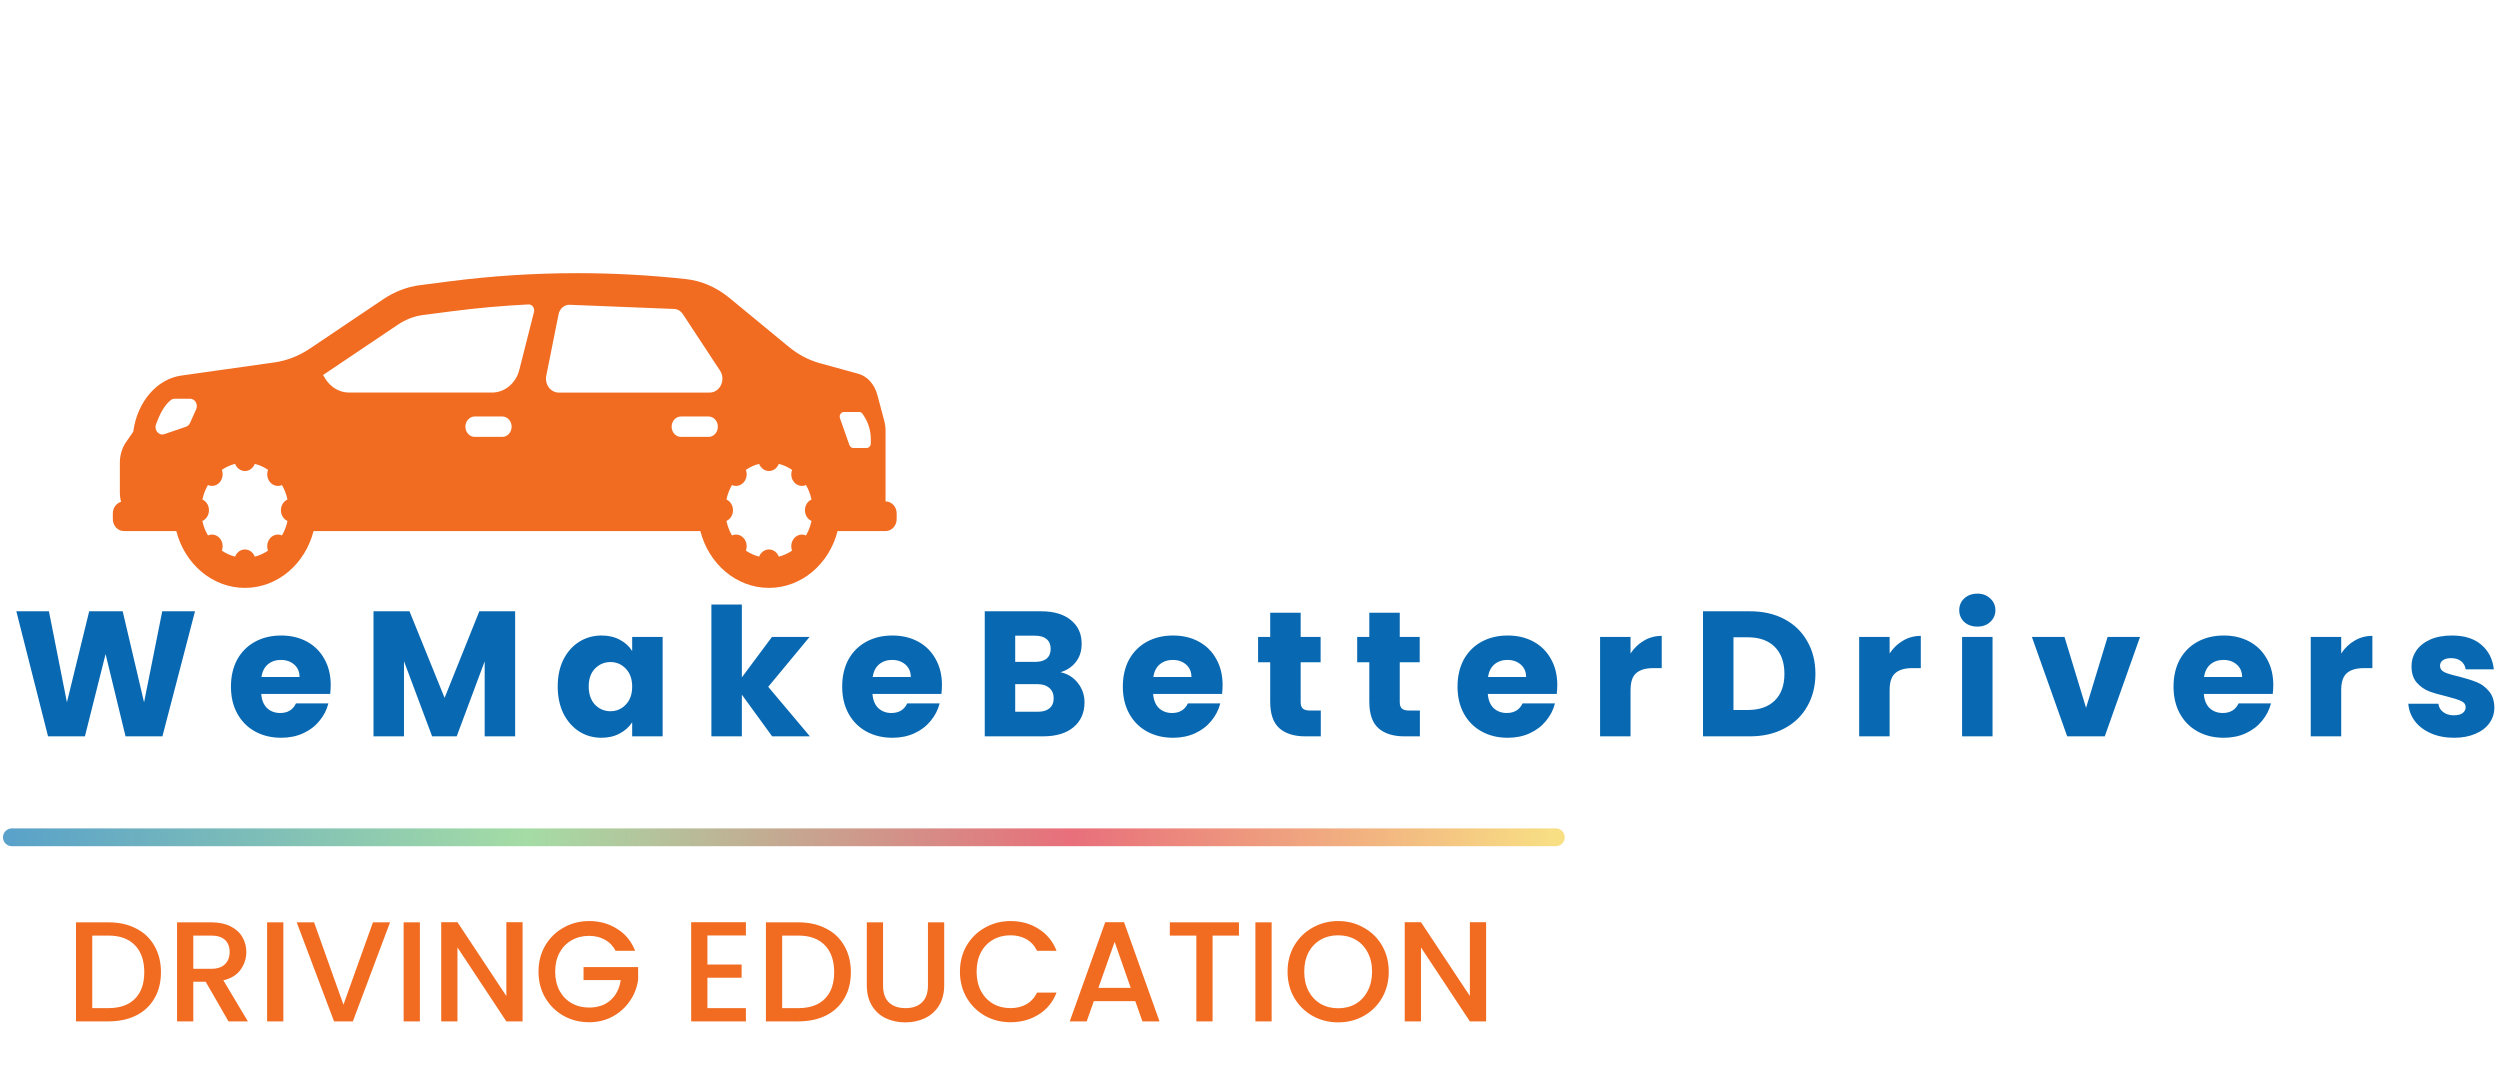 <svg width="421" height="182" viewBox="0 0 421 182" fill="none" xmlns="http://www.w3.org/2000/svg">
<path d="M19 86.464V87.408C19 88.524 19.831 89.43 20.854 89.43H29.693C31.099 94.95 35.739 99 41.247 99C46.755 99 51.395 94.95 52.801 89.43H117.941C119.346 94.95 123.986 99 129.494 99C135.002 99 139.643 94.95 141.048 89.43H149.146C150.169 89.43 151 88.524 151 87.408V86.464C151 85.348 150.169 84.442 149.146 84.442H149.129V72.551C149.129 71.989 149.057 71.433 148.916 70.898L147.75 66.511C147.272 64.715 146.056 63.361 144.55 62.946L138.08 61.167C136.191 60.647 134.398 59.701 132.792 58.377L122.848 50.179C120.668 48.382 118.15 47.29 115.53 47.001C109.433 46.334 103.319 46 97.204 46C89.987 46 82.77 46.465 75.584 47.395L70.702 48.026C68.539 48.307 66.442 49.112 64.534 50.394L52.213 58.686C50.352 59.938 48.309 60.736 46.199 61.034L30.533 63.244C26.423 63.824 23.125 67.658 22.445 72.646L22.435 72.715L21.236 74.437C20.555 75.414 20.183 76.653 20.183 77.936V82.887C20.183 83.454 20.253 83.997 20.385 84.509C19.59 84.737 19 85.523 19 86.464ZM142.116 69.378H144.691C144.926 69.378 145.147 69.505 145.279 69.718L145.594 70.223C146.278 71.319 146.643 72.615 146.643 73.94V74.668C146.643 75.096 146.324 75.444 145.931 75.444H143.703C143.408 75.444 143.143 75.246 143.039 74.947L141.452 70.432C141.272 69.924 141.617 69.378 142.116 69.378ZM84.583 73.574H79.948C79.079 73.574 78.372 72.803 78.372 71.855C78.372 70.907 79.079 70.136 79.948 70.136H84.583C85.452 70.136 86.159 70.907 86.159 71.855C86.159 72.803 85.452 73.574 84.583 73.574ZM119.313 73.574H114.678C113.808 73.574 113.102 72.803 113.102 71.855C113.102 70.907 113.808 70.136 114.678 70.136H119.313C120.184 70.136 120.888 70.907 120.888 71.855C120.888 72.803 120.184 73.574 119.313 73.574ZM122.331 84.118C122.516 83.241 122.833 82.42 123.26 81.678C123.855 81.947 124.556 81.852 125.076 81.388C125.123 81.346 125.169 81.301 125.212 81.255C125.256 81.207 125.297 81.156 125.334 81.105C125.759 80.539 125.847 79.775 125.601 79.126C126.281 78.661 127.034 78.315 127.839 78.113C128.108 78.82 128.747 79.32 129.494 79.32C130.241 79.32 130.881 78.82 131.15 78.113C131.954 78.315 132.707 78.661 133.388 79.126C133.121 79.834 133.248 80.679 133.777 81.255C134.305 81.829 135.08 81.971 135.729 81.677C136.156 82.419 136.472 83.24 136.658 84.118C136.009 84.411 135.551 85.109 135.551 85.924C135.551 86.741 136.009 87.438 136.66 87.731C136.533 88.326 136.348 88.894 136.109 89.43C135.994 89.685 135.864 89.931 135.727 90.17C135.078 89.879 134.303 90.02 133.777 90.595C133.248 91.171 133.119 92.016 133.387 92.724C132.707 93.189 131.954 93.535 131.15 93.737C130.881 93.029 130.241 92.53 129.494 92.53C128.747 92.53 128.107 93.029 127.838 93.737C127.034 93.535 126.281 93.189 125.601 92.724C125.87 92.016 125.74 91.171 125.211 90.595C124.685 90.02 123.912 89.879 123.263 90.17C123.126 89.931 122.996 89.685 122.881 89.43C122.642 88.894 122.455 88.326 122.329 87.731C122.979 87.438 123.437 86.741 123.437 85.924C123.438 85.109 122.98 84.411 122.331 84.118ZM91.993 63.272L94.064 52.917C94.255 51.961 95.047 51.291 95.942 51.326L113.54 52.03C114.112 52.052 114.643 52.363 114.978 52.87L121.25 62.406C122.268 63.955 121.254 66.109 119.507 66.109H94.09C92.722 66.109 91.702 64.73 91.993 63.272ZM54.647 62.987L66.969 54.697C68.307 53.795 69.748 53.241 71.249 53.047L76.129 52.413C80.389 51.862 84.694 51.481 88.997 51.265C89.622 51.235 90.089 51.88 89.924 52.535L87.453 62.287C86.88 64.545 84.995 66.108 82.846 66.108H58.789C57.174 66.108 55.665 65.225 54.773 63.755L54.404 63.146C54.486 63.094 54.568 63.041 54.647 62.987ZM34.084 84.118C34.13 83.9 34.184 83.683 34.247 83.471C34.373 83.046 34.529 82.638 34.714 82.248C34.807 82.054 34.907 81.864 35.012 81.678C35.608 81.947 36.308 81.852 36.829 81.389C36.876 81.346 36.922 81.302 36.965 81.255C37.009 81.207 37.05 81.156 37.087 81.105C37.511 80.54 37.6 79.777 37.355 79.128C37.369 79.118 37.383 79.108 37.398 79.098C37.438 79.071 37.478 79.045 37.518 79.019C37.636 78.944 37.755 78.869 37.877 78.8C38.011 78.725 38.148 78.653 38.286 78.587C38.287 78.587 38.287 78.586 38.287 78.586C38.291 78.584 38.296 78.582 38.3 78.58C38.434 78.516 38.571 78.456 38.709 78.4C38.71 78.4 38.711 78.399 38.712 78.399C38.714 78.398 38.715 78.398 38.717 78.397C38.858 78.341 39 78.289 39.145 78.242C39.145 78.242 39.147 78.241 39.147 78.241C39.293 78.194 39.441 78.151 39.59 78.113C39.59 78.113 39.591 78.113 39.591 78.113C39.86 78.821 40.5 79.32 41.247 79.32C41.994 79.32 42.634 78.821 42.903 78.113H42.903C42.903 78.113 42.904 78.113 42.904 78.113C43.053 78.151 43.201 78.194 43.347 78.241C43.348 78.241 43.349 78.242 43.35 78.242C43.494 78.289 43.637 78.341 43.777 78.397C43.779 78.398 43.781 78.398 43.782 78.399C43.783 78.4 43.784 78.4 43.785 78.4C43.924 78.456 44.06 78.516 44.194 78.58C44.199 78.582 44.203 78.584 44.207 78.586C44.207 78.586 44.208 78.587 44.208 78.587C44.347 78.653 44.483 78.725 44.617 78.8C44.74 78.869 44.859 78.944 44.978 79.02C45.017 79.046 45.057 79.071 45.097 79.098C45.1 79.1 45.103 79.103 45.107 79.105C45.118 79.112 45.129 79.121 45.14 79.128C44.874 79.835 45.002 80.679 45.53 81.255C46.058 81.829 46.833 81.971 47.482 81.678C47.587 81.864 47.688 82.054 47.78 82.248C47.966 82.638 48.121 83.046 48.247 83.471C48.31 83.683 48.364 83.9 48.41 84.118C47.761 84.411 47.304 85.109 47.304 85.924C47.304 86.741 47.761 87.438 48.412 87.731C48.381 87.885 48.344 88.037 48.303 88.186C48.266 88.326 48.223 88.465 48.179 88.603C48.157 88.676 48.131 88.748 48.106 88.821C48.056 88.959 48.004 89.094 47.949 89.228C47.921 89.296 47.892 89.363 47.862 89.43C47.747 89.685 47.617 89.932 47.48 90.17C46.831 89.879 46.056 90.02 45.529 90.595C45.001 91.171 44.871 92.016 45.14 92.724C44.46 93.189 43.707 93.535 42.902 93.737C42.634 93.029 41.994 92.53 41.247 92.53C40.5 92.53 39.86 93.029 39.591 93.737C38.787 93.535 38.034 93.189 37.353 92.724C37.622 92.016 37.493 91.171 36.964 90.595C36.438 90.02 35.665 89.879 35.016 90.17C34.879 89.932 34.749 89.685 34.634 89.43C34.604 89.363 34.575 89.296 34.547 89.228C34.491 89.094 34.439 88.959 34.389 88.821C34.263 88.469 34.161 88.106 34.081 87.731C34.732 87.438 35.19 86.741 35.19 85.924C35.19 85.109 34.733 84.411 34.084 84.118ZM26.271 71.461C26.796 69.993 27.628 68.225 28.793 67.35C28.978 67.21 29.201 67.142 29.427 67.142H32.002C32.847 67.142 33.4 68.106 33.029 68.935L32.007 71.22C31.87 71.529 31.622 71.762 31.321 71.863L27.677 73.111C26.759 73.424 25.921 72.439 26.271 71.461Z" fill="#F16B21"/>
<path d="M32.84 102.94L27.35 124H21.14L17.78 110.14L14.3 124H8.09L2.75 102.94H8.24L11.27 118.27L15.02 102.94H20.66L24.26 118.27L27.32 102.94H32.84ZM55.693 115.36C55.693 115.84 55.663 116.34 55.603 116.86H43.993C44.073 117.9 44.403 118.7 44.983 119.26C45.583 119.8 46.313 120.07 47.173 120.07C48.453 120.07 49.343 119.53 49.843 118.45H55.303C55.023 119.55 54.513 120.54 53.773 121.42C53.053 122.3 52.143 122.99 51.043 123.49C49.943 123.99 48.713 124.24 47.353 124.24C45.713 124.24 44.253 123.89 42.973 123.19C41.693 122.49 40.693 121.49 39.973 120.19C39.253 118.89 38.893 117.37 38.893 115.63C38.893 113.89 39.243 112.37 39.943 111.07C40.663 109.77 41.663 108.77 42.943 108.07C44.223 107.37 45.693 107.02 47.353 107.02C48.973 107.02 50.413 107.36 51.673 108.04C52.933 108.72 53.913 109.69 54.613 110.95C55.333 112.21 55.693 113.68 55.693 115.36ZM50.443 114.01C50.443 113.13 50.143 112.43 49.543 111.91C48.943 111.39 48.193 111.13 47.293 111.13C46.433 111.13 45.703 111.38 45.103 111.88C44.523 112.38 44.163 113.09 44.023 114.01H50.443ZM86.749 102.94V124H81.619V111.37L76.909 124H72.769L68.029 111.34V124H62.899V102.94H68.959L74.869 117.52L80.719 102.94H86.749ZM93.918 115.6C93.918 113.88 94.238 112.37 94.878 111.07C95.538 109.77 96.428 108.77 97.548 108.07C98.668 107.37 99.918 107.02 101.298 107.02C102.478 107.02 103.508 107.26 104.388 107.74C105.288 108.22 105.978 108.85 106.458 109.63V107.26H111.588V124H106.458V121.63C105.958 122.41 105.258 123.04 104.358 123.52C103.478 124 102.448 124.24 101.268 124.24C99.908 124.24 98.668 123.89 97.548 123.19C96.428 122.47 95.538 121.46 94.878 120.16C94.238 118.84 93.918 117.32 93.918 115.6ZM106.458 115.63C106.458 114.35 106.098 113.34 105.378 112.6C104.678 111.86 103.818 111.49 102.798 111.49C101.778 111.49 100.908 111.86 100.188 112.6C99.488 113.32 99.138 114.32 99.138 115.6C99.138 116.88 99.488 117.9 100.188 118.66C100.908 119.4 101.778 119.77 102.798 119.77C103.818 119.77 104.678 119.4 105.378 118.66C106.098 117.92 106.458 116.91 106.458 115.63ZM130.029 124L124.929 116.98V124H119.799V101.8H124.929V114.07L129.999 107.26H136.329L129.369 115.66L136.389 124H130.029ZM158.624 115.36C158.624 115.84 158.594 116.34 158.534 116.86H146.924C147.004 117.9 147.334 118.7 147.914 119.26C148.514 119.8 149.244 120.07 150.104 120.07C151.384 120.07 152.274 119.53 152.774 118.45H158.234C157.954 119.55 157.444 120.54 156.704 121.42C155.984 122.3 155.074 122.99 153.974 123.49C152.874 123.99 151.644 124.24 150.284 124.24C148.644 124.24 147.184 123.89 145.904 123.19C144.624 122.49 143.624 121.49 142.904 120.19C142.184 118.89 141.824 117.37 141.824 115.63C141.824 113.89 142.174 112.37 142.874 111.07C143.594 109.77 144.594 108.77 145.874 108.07C147.154 107.37 148.624 107.02 150.284 107.02C151.904 107.02 153.344 107.36 154.604 108.04C155.864 108.72 156.844 109.69 157.544 110.95C158.264 112.21 158.624 113.68 158.624 115.36ZM153.374 114.01C153.374 113.13 153.074 112.43 152.474 111.91C151.874 111.39 151.124 111.13 150.224 111.13C149.364 111.13 148.634 111.38 148.034 111.88C147.454 112.38 147.094 113.09 146.954 114.01H153.374ZM178.581 113.2C179.801 113.46 180.781 114.07 181.521 115.03C182.261 115.97 182.631 117.05 182.631 118.27C182.631 120.03 182.011 121.43 180.771 122.47C179.551 123.49 177.841 124 175.641 124H165.831V102.94H175.311C177.451 102.94 179.121 103.43 180.321 104.41C181.541 105.39 182.151 106.72 182.151 108.4C182.151 109.64 181.821 110.67 181.161 111.49C180.521 112.31 179.661 112.88 178.581 113.2ZM170.961 111.46H174.321C175.161 111.46 175.801 111.28 176.241 110.92C176.701 110.54 176.931 109.99 176.931 109.27C176.931 108.55 176.701 108 176.241 107.62C175.801 107.24 175.161 107.05 174.321 107.05H170.961V111.46ZM174.741 119.86C175.601 119.86 176.261 119.67 176.721 119.29C177.201 118.89 177.441 118.32 177.441 117.58C177.441 116.84 177.191 116.26 176.691 115.84C176.211 115.42 175.541 115.21 174.681 115.21H170.961V119.86H174.741ZM205.886 115.36C205.886 115.84 205.856 116.34 205.796 116.86H194.186C194.266 117.9 194.596 118.7 195.176 119.26C195.776 119.8 196.506 120.07 197.366 120.07C198.646 120.07 199.536 119.53 200.036 118.45H205.496C205.216 119.55 204.706 120.54 203.966 121.42C203.246 122.3 202.336 122.99 201.236 123.49C200.136 123.99 198.906 124.24 197.546 124.24C195.906 124.24 194.446 123.89 193.166 123.19C191.886 122.49 190.886 121.49 190.166 120.19C189.446 118.89 189.086 117.37 189.086 115.63C189.086 113.89 189.436 112.37 190.136 111.07C190.856 109.77 191.856 108.77 193.136 108.07C194.416 107.37 195.886 107.02 197.546 107.02C199.166 107.02 200.606 107.36 201.866 108.04C203.126 108.72 204.106 109.69 204.806 110.95C205.526 112.21 205.886 113.68 205.886 115.36ZM200.636 114.01C200.636 113.13 200.336 112.43 199.736 111.91C199.136 111.39 198.386 111.13 197.486 111.13C196.626 111.13 195.896 111.38 195.296 111.88C194.716 112.38 194.356 113.09 194.216 114.01H200.636ZM222.422 119.65V124H219.812C217.952 124 216.502 123.55 215.462 122.65C214.422 121.73 213.902 120.24 213.902 118.18V111.52H211.862V107.26H213.902V103.18H219.032V107.26H222.392V111.52H219.032V118.24C219.032 118.74 219.152 119.1 219.392 119.32C219.632 119.54 220.032 119.65 220.592 119.65H222.422ZM239.11 119.65V124H236.5C234.64 124 233.19 123.55 232.15 122.65C231.11 121.73 230.59 120.24 230.59 118.18V111.52H228.55V107.26H230.59V103.18H235.72V107.26H239.08V111.52H235.72V118.24C235.72 118.74 235.84 119.1 236.08 119.32C236.32 119.54 236.72 119.65 237.28 119.65H239.11ZM262.247 115.36C262.247 115.84 262.217 116.34 262.157 116.86H250.547C250.627 117.9 250.957 118.7 251.537 119.26C252.137 119.8 252.867 120.07 253.727 120.07C255.007 120.07 255.897 119.53 256.397 118.45H261.857C261.577 119.55 261.067 120.54 260.327 121.42C259.607 122.3 258.697 122.99 257.597 123.49C256.497 123.99 255.267 124.24 253.907 124.24C252.267 124.24 250.807 123.89 249.527 123.19C248.247 122.49 247.247 121.49 246.527 120.19C245.807 118.89 245.447 117.37 245.447 115.63C245.447 113.89 245.797 112.37 246.497 111.07C247.217 109.77 248.217 108.77 249.497 108.07C250.777 107.37 252.247 107.02 253.907 107.02C255.527 107.02 256.967 107.36 258.227 108.04C259.487 108.72 260.467 109.69 261.167 110.95C261.887 112.21 262.247 113.68 262.247 115.36ZM256.997 114.01C256.997 113.13 256.697 112.43 256.097 111.91C255.497 111.39 254.747 111.13 253.847 111.13C252.987 111.13 252.257 111.38 251.657 111.88C251.077 112.38 250.717 113.09 250.577 114.01H256.997ZM274.584 110.05C275.184 109.13 275.934 108.41 276.834 107.89C277.734 107.35 278.734 107.08 279.834 107.08V112.51H278.424C277.144 112.51 276.184 112.79 275.544 113.35C274.904 113.89 274.584 114.85 274.584 116.23V124H269.454V107.26H274.584V110.05ZM294.676 102.94C296.896 102.94 298.836 103.38 300.496 104.26C302.156 105.14 303.436 106.38 304.336 107.98C305.256 109.56 305.716 111.39 305.716 113.47C305.716 115.53 305.256 117.36 304.336 118.96C303.436 120.56 302.146 121.8 300.466 122.68C298.806 123.56 296.876 124 294.676 124H286.786V102.94H294.676ZM294.346 119.56C296.286 119.56 297.796 119.03 298.876 117.97C299.956 116.91 300.496 115.41 300.496 113.47C300.496 111.53 299.956 110.02 298.876 108.94C297.796 107.86 296.286 107.32 294.346 107.32H291.916V119.56H294.346ZM318.213 110.05C318.813 109.13 319.563 108.41 320.463 107.89C321.363 107.35 322.363 107.08 323.463 107.08V112.51H322.053C320.773 112.51 319.813 112.79 319.173 113.35C318.533 113.89 318.213 114.85 318.213 116.23V124H313.083V107.26H318.213V110.05ZM332.995 105.52C332.095 105.52 331.355 105.26 330.775 104.74C330.215 104.2 329.935 103.54 329.935 102.76C329.935 101.96 330.215 101.3 330.775 100.78C331.355 100.24 332.095 99.97 332.995 99.97C333.875 99.97 334.595 100.24 335.155 100.78C335.735 101.3 336.025 101.96 336.025 102.76C336.025 103.54 335.735 104.2 335.155 104.74C334.595 105.26 333.875 105.52 332.995 105.52ZM335.545 107.26V124H330.415V107.26H335.545ZM351.292 119.2L354.922 107.26H360.382L354.442 124H348.112L342.172 107.26H347.662L351.292 119.2ZM382.822 115.36C382.822 115.84 382.792 116.34 382.732 116.86H371.122C371.202 117.9 371.532 118.7 372.112 119.26C372.712 119.8 373.442 120.07 374.302 120.07C375.582 120.07 376.472 119.53 376.972 118.45H382.432C382.152 119.55 381.642 120.54 380.902 121.42C380.182 122.3 379.272 122.99 378.172 123.49C377.072 123.99 375.842 124.24 374.482 124.24C372.842 124.24 371.382 123.89 370.102 123.19C368.822 122.49 367.822 121.49 367.102 120.19C366.382 118.89 366.022 117.37 366.022 115.63C366.022 113.89 366.372 112.37 367.072 111.07C367.792 109.77 368.792 108.77 370.072 108.07C371.352 107.37 372.822 107.02 374.482 107.02C376.102 107.02 377.542 107.36 378.802 108.04C380.062 108.72 381.042 109.69 381.742 110.95C382.462 112.21 382.822 113.68 382.822 115.36ZM377.572 114.01C377.572 113.13 377.272 112.43 376.672 111.91C376.072 111.39 375.322 111.13 374.422 111.13C373.562 111.13 372.832 111.38 372.232 111.88C371.652 112.38 371.292 113.09 371.152 114.01H377.572ZM394.258 110.05C394.858 109.13 395.608 108.41 396.508 107.89C397.408 107.35 398.408 107.08 399.508 107.08V112.51H398.098C396.818 112.51 395.858 112.79 395.218 113.35C394.578 113.89 394.258 114.85 394.258 116.23V124H389.128V107.26H394.258V110.05ZM413.27 124.24C411.81 124.24 410.51 123.99 409.37 123.49C408.23 122.99 407.33 122.31 406.67 121.45C406.01 120.57 405.64 119.59 405.56 118.51H410.63C410.69 119.09 410.96 119.56 411.44 119.92C411.92 120.28 412.51 120.46 413.21 120.46C413.85 120.46 414.34 120.34 414.68 120.1C415.04 119.84 415.22 119.51 415.22 119.11C415.22 118.63 414.97 118.28 414.47 118.06C413.97 117.82 413.16 117.56 412.04 117.28C410.84 117 409.84 116.71 409.04 116.41C408.24 116.09 407.55 115.6 406.97 114.94C406.39 114.26 406.1 113.35 406.1 112.21C406.1 111.25 406.36 110.38 406.88 109.6C407.42 108.8 408.2 108.17 409.22 107.71C410.26 107.25 411.49 107.02 412.91 107.02C415.01 107.02 416.66 107.54 417.86 108.58C419.08 109.62 419.78 111 419.96 112.72H415.22C415.14 112.14 414.88 111.68 414.44 111.34C414.02 111 413.46 110.83 412.76 110.83C412.16 110.83 411.7 110.95 411.38 111.19C411.06 111.41 410.9 111.72 410.9 112.12C410.9 112.6 411.15 112.96 411.65 113.2C412.17 113.44 412.97 113.68 414.05 113.92C415.29 114.24 416.3 114.56 417.08 114.88C417.86 115.18 418.54 115.68 419.12 116.38C419.72 117.06 420.03 117.98 420.05 119.14C420.05 120.12 419.77 121 419.21 121.78C418.67 122.54 417.88 123.14 416.84 123.58C415.82 124.02 414.63 124.24 413.27 124.24Z" fill="#0868B2"/>
<path d="M18.248 155.32C20.024 155.32 21.576 155.664 22.904 156.352C24.248 157.024 25.28 158 26 159.28C26.736 160.544 27.104 162.024 27.104 163.72C27.104 165.416 26.736 166.888 26 168.136C25.28 169.384 24.248 170.344 22.904 171.016C21.576 171.672 20.024 172 18.248 172H12.8V155.32H18.248ZM18.248 169.768C20.2 169.768 21.696 169.24 22.736 168.184C23.776 167.128 24.296 165.64 24.296 163.72C24.296 161.784 23.776 160.272 22.736 159.184C21.696 158.096 20.2 157.552 18.248 157.552H15.536V169.768H18.248ZM38.48 172L34.64 165.328H32.552V172H29.816V155.32H35.576C36.856 155.32 37.936 155.544 38.816 155.992C39.712 156.44 40.376 157.04 40.808 157.792C41.256 158.544 41.48 159.384 41.48 160.312C41.48 161.4 41.16 162.392 40.52 163.288C39.896 164.168 38.928 164.768 37.616 165.088L41.744 172H38.48ZM32.552 163.144H35.576C36.6 163.144 37.368 162.888 37.88 162.376C38.408 161.864 38.672 161.176 38.672 160.312C38.672 159.448 38.416 158.776 37.904 158.296C37.392 157.8 36.616 157.552 35.576 157.552H32.552V163.144ZM47.716 155.32V172H44.98V155.32H47.716ZM65.684 155.32L59.42 172H56.252L49.964 155.32H52.892L57.836 169.192L62.804 155.32H65.684ZM70.708 155.32V172H67.972V155.32H70.708ZM88.004 172H85.268L77.036 159.544V172H74.3V155.296H77.036L85.268 167.728V155.296H88.004V172ZM103.669 160.12C103.237 159.288 102.637 158.664 101.869 158.248C101.101 157.816 100.213 157.6 99.205 157.6C98.101 157.6 97.117 157.848 96.253 158.344C95.389 158.84 94.709 159.544 94.213 160.456C93.733 161.368 93.493 162.424 93.493 163.624C93.493 164.824 93.733 165.888 94.213 166.816C94.709 167.728 95.389 168.432 96.253 168.928C97.117 169.424 98.101 169.672 99.205 169.672C100.693 169.672 101.901 169.256 102.829 168.424C103.757 167.592 104.325 166.464 104.533 165.04H98.269V162.856H107.461V164.992C107.285 166.288 106.821 167.48 106.069 168.568C105.333 169.656 104.365 170.528 103.165 171.184C101.981 171.824 100.661 172.144 99.205 172.144C97.637 172.144 96.205 171.784 94.909 171.064C93.613 170.328 92.581 169.312 91.813 168.016C91.061 166.72 90.685 165.256 90.685 163.624C90.685 161.992 91.061 160.528 91.813 159.232C92.581 157.936 93.613 156.928 94.909 156.208C96.221 155.472 97.653 155.104 99.205 155.104C100.981 155.104 102.557 155.544 103.933 156.424C105.325 157.288 106.333 158.52 106.957 160.12H103.669ZM119.13 157.528V162.424H124.89V164.656H119.13V169.768H125.61V172H116.394V155.296H125.61V157.528H119.13ZM134.428 155.32C136.204 155.32 137.756 155.664 139.084 156.352C140.428 157.024 141.46 158 142.18 159.28C142.916 160.544 143.284 162.024 143.284 163.72C143.284 165.416 142.916 166.888 142.18 168.136C141.46 169.384 140.428 170.344 139.084 171.016C137.756 171.672 136.204 172 134.428 172H128.98V155.32H134.428ZM134.428 169.768C136.38 169.768 137.876 169.24 138.916 168.184C139.956 167.128 140.476 165.64 140.476 163.72C140.476 161.784 139.956 160.272 138.916 159.184C137.876 158.096 136.38 157.552 134.428 157.552H131.716V169.768H134.428ZM148.707 155.32V165.952C148.707 167.216 149.035 168.168 149.691 168.808C150.363 169.448 151.291 169.768 152.475 169.768C153.675 169.768 154.603 169.448 155.259 168.808C155.931 168.168 156.267 167.216 156.267 165.952V155.32H159.003V165.904C159.003 167.264 158.707 168.416 158.115 169.36C157.523 170.304 156.731 171.008 155.739 171.472C154.747 171.936 153.651 172.168 152.451 172.168C151.251 172.168 150.155 171.936 149.163 171.472C148.187 171.008 147.411 170.304 146.835 169.36C146.259 168.416 145.971 167.264 145.971 165.904V155.32H148.707ZM161.654 163.624C161.654 161.992 162.03 160.528 162.782 159.232C163.55 157.936 164.582 156.928 165.878 156.208C167.19 155.472 168.622 155.104 170.174 155.104C171.95 155.104 173.526 155.544 174.902 156.424C176.294 157.288 177.302 158.52 177.926 160.12H174.638C174.206 159.24 173.606 158.584 172.838 158.152C172.07 157.72 171.182 157.504 170.174 157.504C169.07 157.504 168.086 157.752 167.222 158.248C166.358 158.744 165.678 159.456 165.182 160.384C164.702 161.312 164.462 162.392 164.462 163.624C164.462 164.856 164.702 165.936 165.182 166.864C165.678 167.792 166.358 168.512 167.222 169.024C168.086 169.52 169.07 169.768 170.174 169.768C171.182 169.768 172.07 169.552 172.838 169.12C173.606 168.688 174.206 168.032 174.638 167.152H177.926C177.302 168.752 176.294 169.984 174.902 170.848C173.526 171.712 171.95 172.144 170.174 172.144C168.606 172.144 167.174 171.784 165.878 171.064C164.582 170.328 163.55 169.312 162.782 168.016C162.03 166.72 161.654 165.256 161.654 163.624ZM191.184 168.592H184.2L183 172H180.144L186.12 155.296H189.288L195.264 172H192.384L191.184 168.592ZM190.416 166.36L187.704 158.608L184.968 166.36H190.416ZM208.639 155.32V157.552H204.199V172H201.463V157.552H196.999V155.32H208.639ZM214.145 155.32V172H211.409V155.32H214.145ZM225.346 172.168C223.794 172.168 222.362 171.808 221.05 171.088C219.754 170.352 218.722 169.336 217.954 168.04C217.202 166.728 216.826 165.256 216.826 163.624C216.826 161.992 217.202 160.528 217.954 159.232C218.722 157.936 219.754 156.928 221.05 156.208C222.362 155.472 223.794 155.104 225.346 155.104C226.914 155.104 228.346 155.472 229.642 156.208C230.954 156.928 231.986 157.936 232.738 159.232C233.49 160.528 233.866 161.992 233.866 163.624C233.866 165.256 233.49 166.728 232.738 168.04C231.986 169.336 230.954 170.352 229.642 171.088C228.346 171.808 226.914 172.168 225.346 172.168ZM225.346 169.792C226.45 169.792 227.434 169.544 228.298 169.048C229.162 168.536 229.834 167.816 230.314 166.888C230.81 165.944 231.058 164.856 231.058 163.624C231.058 162.392 230.81 161.312 230.314 160.384C229.834 159.456 229.162 158.744 228.298 158.248C227.434 157.752 226.45 157.504 225.346 157.504C224.242 157.504 223.258 157.752 222.394 158.248C221.53 158.744 220.85 159.456 220.354 160.384C219.874 161.312 219.634 162.392 219.634 163.624C219.634 164.856 219.874 165.944 220.354 166.888C220.85 167.816 221.53 168.536 222.394 169.048C223.258 169.544 224.242 169.792 225.346 169.792ZM250.262 172H247.526L239.294 159.544V172H236.558V155.296H239.294L247.526 167.728V155.296H250.262V172Z" fill="#F16B21"/>
<path d="M2 141L262 141" stroke="url(#paint0_linear_127_2)" stroke-width="3" stroke-linecap="round"/>
<defs>
<linearGradient id="paint0_linear_127_2" x1="262" y1="140.5" x2="2" y2="140.5" gradientUnits="userSpaceOnUse">
<stop stop-color="#F8DF84"/>
<stop offset="0.314" stop-color="#E86F7B"/>
<stop offset="0.666" stop-color="#A5DCA5"/>
<stop offset="1" stop-color="#5AA2C9"/>
</linearGradient>
</defs>
</svg>
